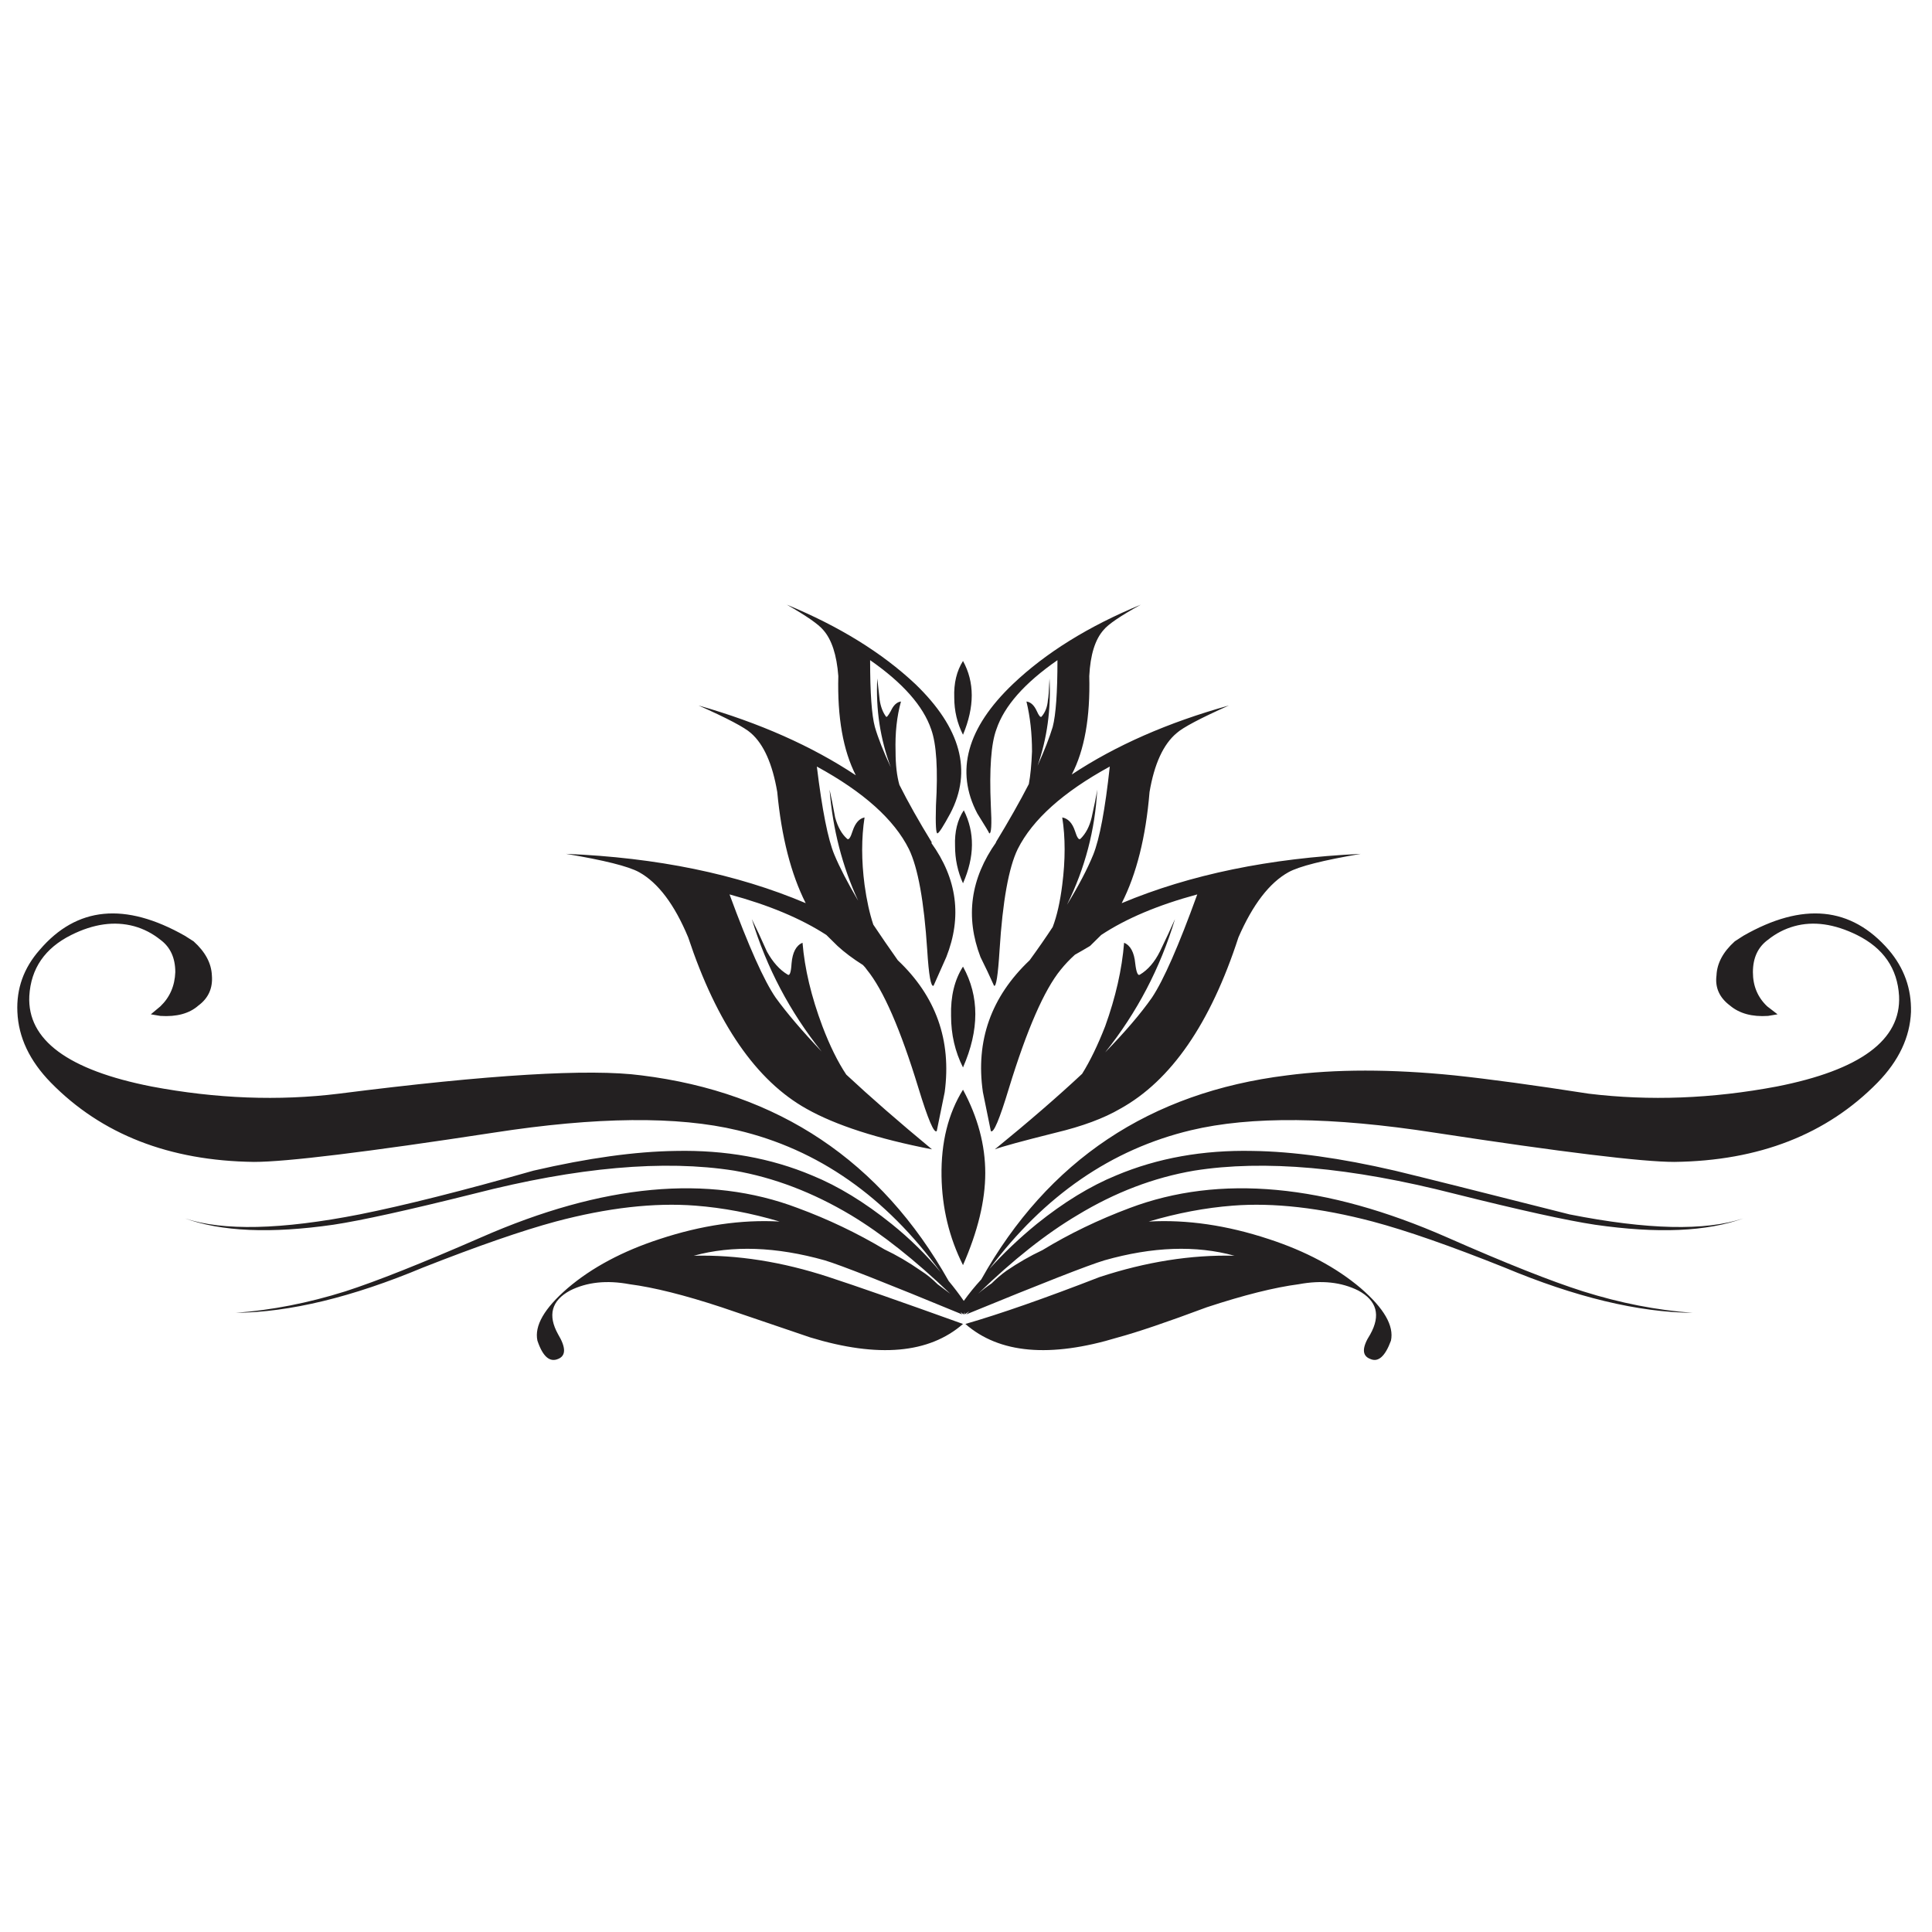 <?xml version="1.0" encoding="utf-8"?>
<!-- Generator: Adobe Illustrator 16.0.0, SVG Export Plug-In . SVG Version: 6.00 Build 0)  -->
<!DOCTYPE svg PUBLIC "-//W3C//DTD SVG 1.1//EN" "http://www.w3.org/Graphics/SVG/1.1/DTD/svg11.dtd">
<svg version="1.1" id="Layer_1" xmlns="http://www.w3.org/2000/svg" xmlns:xlink="http://www.w3.org/1999/xlink" x="0px" y="0px"
	 width="300px" height="300px" viewBox="0 0 300 300" enable-background="new 0 0 300 300" xml:space="preserve">
<path fill-rule="evenodd" clip-rule="evenodd" fill="#232021" d="M266.537,151.455c0.082-1.894,1.029-3.655,2.84-5.285l1.333-0.864
	c9.22-5.269,16.743-4.536,22.571,2.197c2.387,2.799,3.539,6.009,3.457,9.631c-0.165,3.935-1.894,7.589-5.186,10.964
	c-7.886,8.051-18.406,12.158-31.561,12.323c-5.004,0-17.417-1.515-37.239-4.544c-15.936-2.47-28.547-2.593-37.832-0.371
	c-12.331,2.947-22.768,10.134-31.313,21.559c2.206-2.453,4.667-4.791,7.384-7.013c4.198-3.375,8.306-5.886,12.322-7.532
	c6.421-2.7,13.491-3.968,21.213-3.803c6.256,0.082,13.615,1.103,22.077,3.062c4.1,0.988,13.138,3.252,27.114,6.791
	c12.084,2.388,21.081,2.594,26.991,0.618c-5.663,2.058-13.343,2.387-23.04,0.987c-4.362-0.658-11.64-2.264-21.83-4.815
	c-16.101-4.115-29.575-5.31-40.425-3.581c-6.256,1.07-12.298,3.375-18.126,6.915c-4.856,2.881-9.993,6.947-15.409,12.199
	c0.659-0.576,1.358-1.111,2.099-1.605c0.741-0.74,1.515-1.399,2.321-1.976c1.812-1.234,3.663-2.297,5.557-3.186
	c4.198-2.552,8.718-4.733,13.558-6.544c13.977-5.269,30.416-3.745,49.314,4.568c9.121,4.017,16.15,6.808,21.09,8.372
	c5.745,1.811,11.416,2.922,17.014,3.333c-8.461-0.082-18.199-2.428-29.213-7.038c-8.396-3.358-15.221-5.737-20.472-7.137
	c-8.133-2.14-15.369-2.963-21.707-2.469c-4.264,0.329-8.618,1.152-13.063,2.469c5.927-0.329,12.134,0.577,18.62,2.717
	c5.746,1.877,10.512,4.42,14.298,7.631c3.622,3.128,5.187,5.844,4.692,8.149c-0.906,2.452-1.976,3.398-3.21,2.84
	c-1.317-0.494-1.317-1.771,0-3.828c1.646-2.963,1.028-5.227-1.853-6.791c-2.635-1.317-5.713-1.646-9.236-0.987
	c-3.786,0.493-8.553,1.688-14.298,3.58c-6.174,2.306-10.783,3.869-13.829,4.692c-10.52,3.193-18.405,2.494-23.657-2.1
	c5.416-1.563,12.363-3.992,20.842-7.284c7.228-2.371,14.208-3.474,20.941-3.31c-5.992-1.646-12.726-1.407-20.2,0.716
	c-2.47,0.741-9.623,3.54-21.459,8.396c0.083-0.082,0.247-0.247,0.494-0.494c-0.247,0.165-0.494,0.33-0.741,0.494v-0.37l-0.124,0.37
	c-0.165-0.082-0.329-0.206-0.494-0.37c0.082,0.164,0.165,0.288,0.247,0.37c-11.755-4.856-18.867-7.655-21.336-8.396
	c-7.556-2.123-14.339-2.362-20.348-0.716c6.75-0.164,13.738,0.938,20.966,3.31c4.28,1.398,11.228,3.827,20.842,7.284
	c-5.268,4.594-13.162,5.293-23.683,2.1c-6.075-2.059-10.676-3.622-13.804-4.692c-5.746-1.893-10.512-3.087-14.298-3.58
	c-3.54-0.659-6.618-0.33-9.236,0.987c-2.881,1.564-3.499,3.828-1.852,6.791c1.234,2.058,1.234,3.334,0,3.828
	c-1.317,0.559-2.387-0.388-3.21-2.84c-0.494-2.306,1.07-5.021,4.692-8.149c3.77-3.211,8.536-5.754,14.298-7.631
	c6.486-2.14,12.693-3.046,18.62-2.717c-4.445-1.316-8.808-2.14-13.088-2.469c-6.404-0.494-13.631,0.329-21.682,2.469
	c-5.186,1.399-12.051,3.778-20.595,7.137c-11.014,4.61-20.71,6.956-29.09,7.038c5.581-0.411,11.252-1.522,17.014-3.333
	c4.84-1.564,11.862-4.355,21.064-8.372c18.916-8.313,35.313-9.837,49.192-4.568c4.692,1.729,9.178,3.868,13.458,6.421
	c1.877,0.889,3.762,1.991,5.655,3.309c0.906,0.576,1.77,1.275,2.593,2.1c0.658,0.493,1.317,0.987,1.976,1.481
	c-5.499-5.252-10.635-9.318-15.41-12.199c-5.927-3.54-11.969-5.845-18.125-6.915c-10.932-1.729-24.407-0.534-40.425,3.581
	c-10.207,2.552-17.483,4.157-21.83,4.815c-9.697,1.399-17.385,1.07-23.064-0.987c5.927,1.976,14.973,1.77,27.139-0.618
	c6.98-1.398,15.978-3.663,26.991-6.791c8.462-1.959,15.821-2.979,22.077-3.062c7.721-0.165,14.784,1.103,21.188,3.803
	c4.034,1.646,8.149,4.157,12.347,7.532c2.865,2.305,5.408,4.807,7.631,7.507c-8.544-11.755-19.064-19.105-31.56-22.053
	c-9.285-2.222-21.904-2.099-37.857,0.371c-19.805,3.029-32.209,4.544-37.214,4.544c-13.154-0.165-23.674-4.272-31.56-12.323
	c-3.292-3.375-5.021-7.029-5.186-10.964c-0.165-3.622,0.988-6.833,3.457-9.631c5.746-6.733,13.261-7.466,22.546-2.197l1.358,0.864
	c1.811,1.63,2.757,3.391,2.84,5.285c0.164,1.975-0.535,3.539-2.099,4.691c-1.399,1.234-3.367,1.771-5.902,1.605l-1.481-0.247
	l1.481-1.235c1.465-1.398,2.239-3.168,2.321-5.309c0-2.223-0.773-3.902-2.321-5.038c-1.234-0.988-2.593-1.688-4.075-2.099
	c-3.045-0.823-6.297-0.37-9.754,1.358c-4.1,2.041-6.273,5.202-6.52,9.482c-0.329,6.815,6.001,11.499,18.99,14.051
	c10.026,1.894,19.723,2.264,29.09,1.111c23.262-2.963,38.919-3.91,46.969-2.84c21.287,2.634,37.19,13.278,47.71,31.931
	c0.823,0.987,1.605,2.017,2.346,3.087c0.823-1.152,1.729-2.264,2.716-3.334c10.355-18.488,26.177-29.05,47.464-31.684
	c7.557-0.987,16.224-0.987,26.003,0c5.433,0.576,12.38,1.522,20.843,2.84c9.449,1.152,19.188,0.782,29.214-1.111
	c12.989-2.552,19.318-7.235,18.99-14.051c-0.247-4.28-2.429-7.441-6.545-9.482c-3.522-1.729-6.766-2.182-9.729-1.358
	c-1.481,0.412-2.84,1.111-4.074,2.099c-1.564,1.136-2.347,2.815-2.347,5.038c0,2.141,0.741,3.91,2.223,5.309l1.605,1.235
	l-1.481,0.247c-2.47,0.165-4.438-0.371-5.902-1.605C266.989,154.912,266.29,153.349,266.537,151.455z M192.305,145.553
	c-4.346,13.385-10.471,22.258-18.372,26.621c-2.535,1.481-5.861,2.716-9.978,3.704c-5.268,1.316-8.429,2.182-9.482,2.593
	c5.252-4.28,9.771-8.19,13.558-11.73c1.234-1.976,2.429-4.437,3.58-7.384c1.63-4.526,2.61-8.848,2.939-12.964
	c0.987,0.412,1.563,1.482,1.729,3.21c0.165,1.399,0.412,1.976,0.74,1.729c1.235-0.741,2.265-1.934,3.087-3.581
	c0.988-2.041,1.771-3.721,2.347-5.038c-2.305,7.639-5.919,14.537-10.842,20.694c3.112-3.194,5.532-6.026,7.261-8.495
	c1.811-2.717,4.156-8.059,7.038-16.027c-6.092,1.646-11.063,3.746-14.916,6.297c-0.576,0.576-1.152,1.144-1.729,1.704
	c-0.823,0.494-1.605,0.947-2.346,1.358c-0.823,0.741-1.564,1.523-2.223,2.346c-2.552,3.128-5.227,9.252-8.025,18.373
	c-1.465,4.856-2.403,7.079-2.815,6.668l-1.234-6.051c-1.152-7.968,1.267-14.792,7.26-20.472c1.317-1.811,2.511-3.531,3.581-5.161
	c0.658-1.729,1.152-3.91,1.481-6.544c0.494-3.869,0.494-7.359,0-10.471c0.905,0.165,1.564,0.864,1.976,2.099
	c0.329,1.053,0.617,1.457,0.864,1.21c0.823-0.807,1.399-1.91,1.729-3.309c0.411-1.811,0.7-3.251,0.864-4.321
	c-0.329,6.239-1.893,12.199-4.692,17.879c1.812-2.963,3.17-5.557,4.075-7.779c0.987-2.453,1.844-7.014,2.568-13.681
	c-7.228,3.951-11.993,8.223-14.299,12.817c-1.398,2.881-2.337,8.1-2.814,15.656c-0.247,3.952-0.535,5.803-0.864,5.556
	c-0.659-1.481-1.358-2.963-2.1-4.445c-2.387-6.239-1.563-12.199,2.47-17.878l-0.124,0.124c2.042-3.359,3.763-6.396,5.162-9.112
	c0.246-1.317,0.411-3.004,0.493-5.063c0-2.783-0.288-5.367-0.864-7.754c0.658,0.083,1.194,0.577,1.605,1.482
	c0.329,0.741,0.576,1.029,0.741,0.864c0.576-0.659,0.905-1.523,0.987-2.593c0.082-0.329,0.164-1.44,0.247-3.333
	c0.247,4.774-0.37,9.293-1.853,13.557c1.07-2.387,1.853-4.396,2.347-6.025c0.493-1.893,0.74-5.35,0.74-10.372
	c-5.104,3.54-8.265,7.12-9.482,10.742c-0.823,2.206-1.111,6.149-0.864,11.829c0.165,2.963,0.082,4.404-0.247,4.322
	c0-0.083-0.617-1.111-1.853-3.087c-3.457-6.585-1.613-13.286,5.532-20.102c5.104-4.856,11.722-8.964,19.854-12.323
	c-3.129,1.729-5.055,3.038-5.778,3.927c-1.317,1.481-2.059,3.869-2.223,7.161c0.164,6.404-0.741,11.5-2.717,15.286
	c6.815-4.511,14.948-8.083,24.398-10.717c-4.429,1.975-7.137,3.408-8.125,4.297c-2.057,1.729-3.457,4.774-4.197,9.137
	c-0.576,6.98-2.018,12.734-4.322,17.262c10.603-4.445,22.975-6.997,37.116-7.655c-5.828,0.988-9.565,1.934-11.211,2.84
	C197.12,137.074,194.527,140.449,192.305,145.553z M127.827,97.818c-0.741-0.889-2.625-2.198-5.655-3.927
	c8.133,3.358,14.784,7.466,19.953,12.323c7.079,6.815,8.89,13.517,5.433,20.102c-1.07,1.976-1.729,3.004-1.976,3.087
	c-0.247,0.083-0.329-1.358-0.247-4.322c0.329-5.597,0.082-9.541-0.741-11.829c-1.235-3.622-4.396-7.203-9.483-10.742
	c0,5.104,0.247,8.561,0.741,10.372c0.494,1.712,1.317,3.803,2.47,6.272c-1.646-4.429-2.346-9.03-2.099-13.804
	c0.082,0.823,0.206,1.935,0.37,3.333c0.165,1.07,0.494,1.935,0.988,2.593c0.083,0.165,0.33-0.124,0.741-0.864
	c0.412-0.905,0.938-1.399,1.581-1.482c-0.643,2.305-0.922,4.89-0.84,7.754c0,2.058,0.197,3.787,0.593,5.186
	c1.317,2.634,3.004,5.63,5.063,8.989h-0.124c4.033,5.597,4.815,11.516,2.346,17.755l-1.976,4.445
	c-0.412,0.247-0.741-1.604-0.988-5.556c-0.494-7.556-1.44-12.775-2.84-15.656c-2.288-4.594-7.055-8.866-14.298-12.817
	c0.823,6.75,1.729,11.31,2.717,13.681c0.823,1.976,2.058,4.362,3.704,7.161c-2.47-5.351-3.951-11.104-4.445-17.261
	c0.247,1.07,0.535,2.51,0.865,4.321c0.412,1.482,1.029,2.585,1.852,3.309c0.247,0.247,0.535-0.157,0.864-1.21
	c0.412-1.235,1.029-1.935,1.852-2.099c-0.494,3.194-0.494,6.684,0,10.471c0.329,2.387,0.782,4.445,1.358,6.174
	c1.153,1.729,2.42,3.572,3.803,5.531c5.927,5.598,8.355,12.422,7.285,20.472c-0.412,2.059-0.823,4.075-1.235,6.051
	c-0.412,0.411-1.358-1.812-2.84-6.668c-2.782-9.12-5.45-15.244-8.001-18.373c-0.165-0.247-0.37-0.494-0.617-0.741
	c-1.564-0.988-2.881-1.976-3.951-2.963c-0.576-0.56-1.152-1.128-1.729-1.704c-3.935-2.552-8.948-4.651-15.039-6.297
	c2.963,8.05,5.351,13.393,7.162,16.027c1.729,2.387,4.107,5.178,7.137,8.371c-4.923-6.157-8.536-13.014-10.841-20.57
	c0.658,1.317,1.44,2.997,2.346,5.038c0.905,1.646,1.976,2.84,3.21,3.581c0.329,0.247,0.535-0.329,0.617-1.729
	c0.148-1.729,0.716-2.798,1.704-3.21c0.329,4.034,1.358,8.355,3.087,12.964c1.152,3.03,2.387,5.532,3.704,7.508
	c3.704,3.457,8.141,7.326,13.311,11.606c-8.462-1.646-14.957-3.745-19.484-6.297c-7.803-4.363-13.928-13.236-18.373-26.621
	c-2.124-5.104-4.667-8.479-7.631-10.125c-1.646-0.906-5.424-1.852-11.335-2.84c14.125,0.576,26.53,3.128,37.215,7.655
	c-2.288-4.527-3.762-10.282-4.42-17.262c-0.741-4.362-2.099-7.408-4.075-9.137c-0.988-0.889-3.704-2.322-8.149-4.297
	c9.466,2.7,17.607,6.313,24.423,10.841c-1.976-3.869-2.881-9.005-2.716-15.41C129.926,101.687,129.145,99.3,127.827,97.818z
	 M149.534,196.448c-2.141-4.264-3.252-8.865-3.334-13.805c-0.082-5.251,1.029-9.729,3.334-13.434
	c2.305,4.28,3.457,8.594,3.457,12.94C152.991,186.431,151.839,191.196,149.534,196.448z M149.534,165.753
	c-1.235-2.453-1.853-5.12-1.853-8.001c-0.082-3.046,0.535-5.598,1.853-7.656C152.086,154.706,152.086,159.925,149.534,165.753z
	 M149.534,137.157c-0.823-1.811-1.235-3.746-1.235-5.803c-0.083-2.206,0.37-4.05,1.358-5.532
	C151.386,129.263,151.345,133.041,149.534,137.157z M149.534,114.092c-0.906-1.794-1.358-3.72-1.358-5.778
	c-0.082-2.223,0.371-4.116,1.358-5.68C151.345,105.926,151.345,109.746,149.534,114.092z"/>
</svg>
